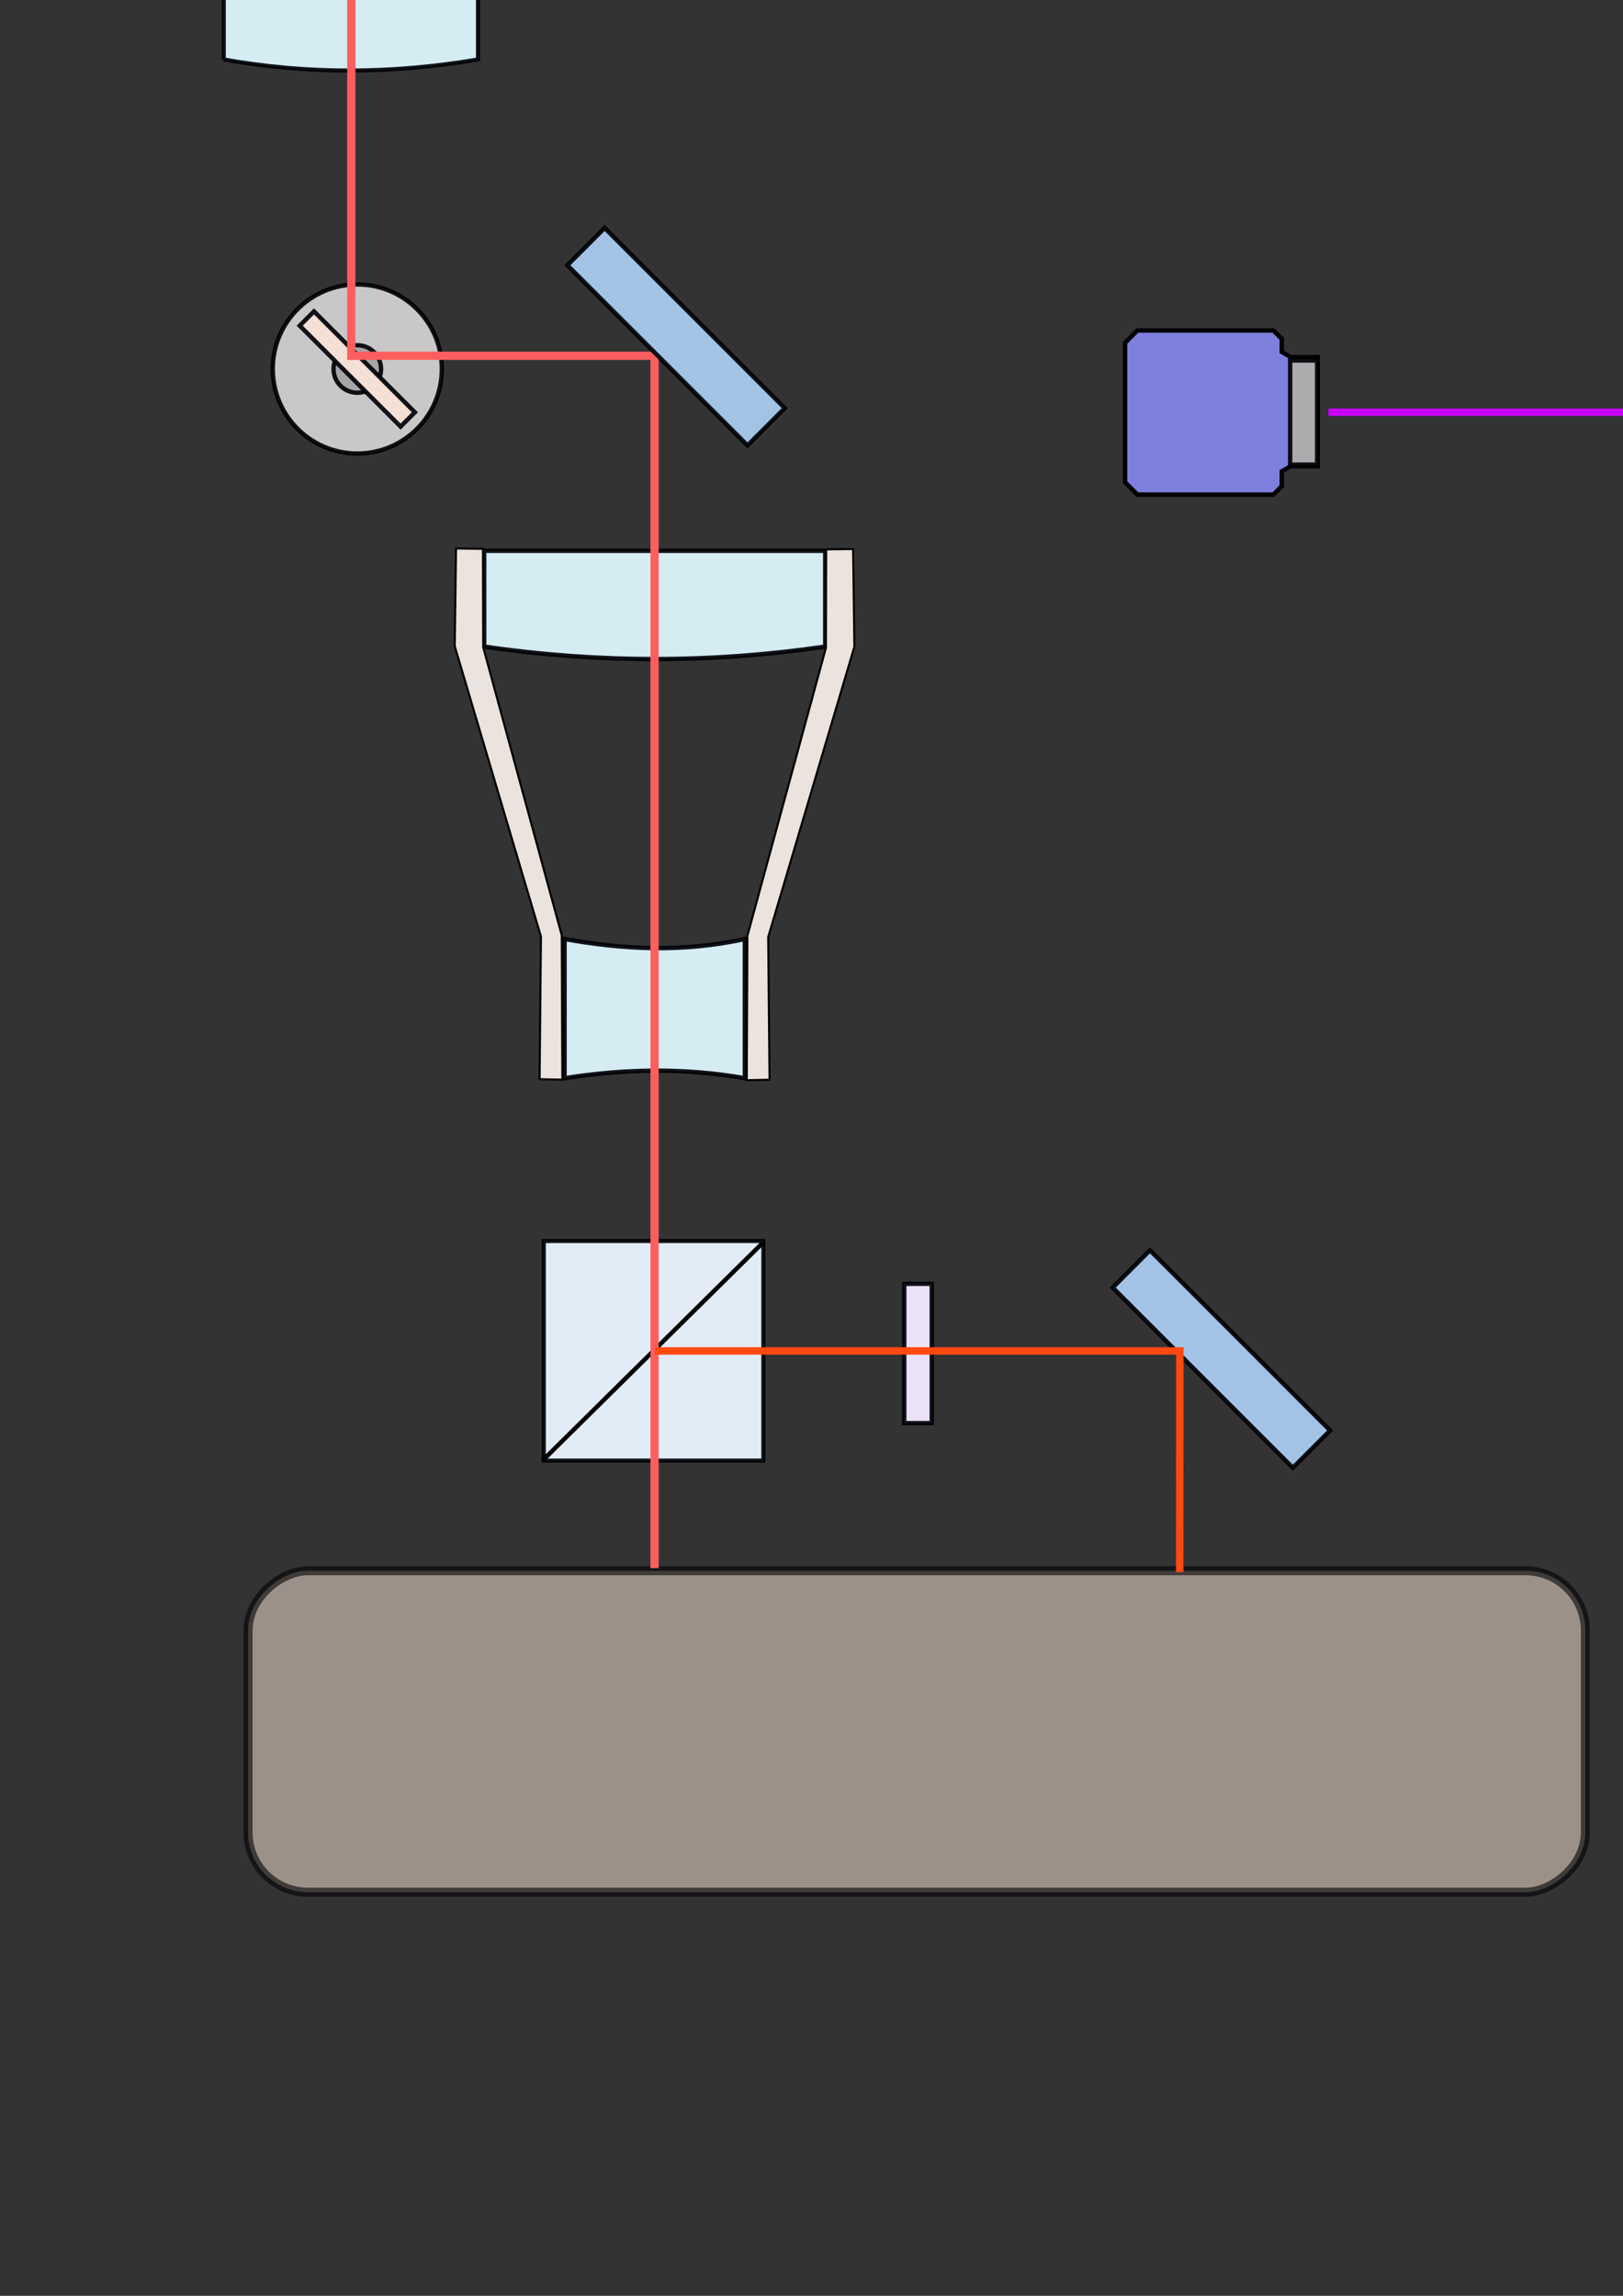 <?xml version="1.0" encoding="UTF-8" standalone="no"?>
<svg
   xmlns:dc="http://purl.org/dc/elements/1.1/"
   xmlns:cc="http://creativecommons.org/ns#"
   xmlns:rdf="http://www.w3.org/1999/02/22-rdf-syntax-ns#"
   xmlns:svg="http://www.w3.org/2000/svg"
   xmlns="http://www.w3.org/2000/svg"
   xmlns:xlink="http://www.w3.org/1999/xlink"
   xmlns:sodipodi="http://sodipodi.sourceforge.net/DTD/sodipodi-0.dtd"
   xmlns:inkscape="http://www.inkscape.org/namespaces/inkscape"
   width="210mm"
   height="297mm"
   viewBox="0 0 210 297"
   version="1.1"
   id="svg8"
   inkscape:version="1.0.2 (e86c870879, 2021-01-15)"
   sodipodi:docname="optical_schematic.svg">
  <rect x="0" y="0" width="210" height="297" fill="#333333" stroke="none"/>
  <defs
     id="defs2">
    <linearGradient
       inkscape:collect="always"
       id="linearGradient1248">
      <stop
         style="stop-color:#c4cdd5;stop-opacity:1"
         offset="0"
         id="stop1242" />
      <stop
         style="stop-color:#ffffff;stop-opacity:0.995"
         offset="0.322"
         id="stop1244" />
      <stop
         style="stop-color:#a9b9d1;stop-opacity:1"
         offset="1"
         id="stop1246" />
    </linearGradient>
    <linearGradient
       inkscape:collect="always"
       xlink:href="#linearGradient1248"
       id="linearGradient1230"
       x1="1647.736"
       y1="536.033"
       x2="1743.339"
       y2="536.033"
       gradientUnits="userSpaceOnUse"
       gradientTransform="matrix(0.265,0,0,0.265,0.633,0)" />
    <linearGradient
       inkscape:collect="always"
       xlink:href="#linearGradient1248"
       id="linearGradient1240"
       x1="432.239"
       y1="114.283"
       x2="465.367"
       y2="114.283"
       gradientUnits="userSpaceOnUse"
       gradientTransform="translate(1.165,0.2)" />
  </defs>
  <sodipodi:namedview
     id="base"
     pagecolor="#ffffff"
     bordercolor="#666666"
     borderopacity="1.0"
     inkscape:pageopacity="0.0"
     inkscape:pageshadow="2"
     inkscape:zoom="0.7"
     inkscape:cx="1093.1921"
     inkscape:cy="273.58763"
     inkscape:document-units="mm"
     inkscape:current-layer="layer1"
     inkscape:document-rotation="0"
     showgrid="false"
     inkscape:snap-global="false"
     inkscape:window-width="3840"
     inkscape:window-height="2095"
     inkscape:window-x="0"
     inkscape:window-y="41"
     inkscape:window-maximized="1" />
  <g
     inkscape:label="Layer 1"
     inkscape:groupmode="layer"
     id="layer1">
    <g
       id="g865"
       transform="rotate(-90,20.298,16.291)">
      <path
         id="rect833"
         style="fill:#d5ecf3;fill-opacity:1;stroke:#000105;stroke-width:0.529;stroke-opacity:0.914"
         d="M 28.899,24.947 H 40.969 V 57.835 H 28.899 c -1.924,-11.317 -1.9,-22.276 0,-32.889 z"
         sodipodi:nodetypes="ccccc" />
      <path
         id="rect835"
         style="fill:#e2ecf7;fill-opacity:1;stroke:#000105;stroke-width:0.529;stroke-opacity:0.914"
         d="m 40.969,24.947 h 11.605 c 2.237,10.963 2.449,21.71 0,32.889 H 40.969 c -3.124,-11.376 -3.191,-22.152 0,-32.889 z"
         sodipodi:nodetypes="ccccc" />
    </g>
    <g
       id="g1373"
       transform="translate(5.701,0.698)">
      <rect
         style="fill:#e2ecf7;fill-opacity:1;stroke:#000105;stroke-width:0.529;stroke-opacity:0.914"
         id="rect839"
         width="28.406"
         height="28.406"
         x="-188.254"
         y="64.661"
         transform="rotate(-90)" />
      <path
         style="fill:none;stroke:#000000;stroke-width:0.565;stroke-linecap:butt;stroke-linejoin:miter;stroke-miterlimit:4;stroke-dasharray:none;stroke-opacity:1"
         d="M 64.471,188.274 93.004,160.069"
         id="path841"
         sodipodi:nodetypes="cc" />
    </g>
    <rect
       style="fill:#a3c3e6;fill-opacity:1;stroke:#000105;stroke-width:0.565;stroke-miterlimit:4;stroke-dasharray:none;stroke-opacity:0.914"
       id="rect843"
       width="6.818"
       height="32.962"
       x="-15.98"
       y="-252.584"
       transform="matrix(0.707,-0.707,-0.707,-0.707,0,0)" />
    <rect
       style="fill:#ece2f7;fill-opacity:1;stroke:#000105;stroke-width:0.565;stroke-miterlimit:4;stroke-dasharray:none;stroke-opacity:0.914"
       id="rect845"
       width="18.019"
       height="3.558"
       x="-184.1"
       y="117"
       transform="rotate(-90)" />
    <g
       id="g1359"
       transform="rotate(-90,60.022,19.544)">
      <path
         id="rect847"
         style="fill:#d5ecf3;fill-opacity:1;stroke:#000105;stroke-width:0.565;stroke-miterlimit:4;stroke-dasharray:none;stroke-opacity:0.914"
         d="m -59.915,32.574 h 18.002 c -1.362,7.56 -1.766,15.271 0,23.32 h -18.002 c 1.342,-7.649 1.25,-15.431 0,-23.32 z"
         sodipodi:nodetypes="ccccc" />
      <path
         id="rect850"
         style="fill:#d5ecf3;fill-opacity:1;stroke:#000105;stroke-width:0.565;stroke-miterlimit:4;stroke-dasharray:none;stroke-opacity:0.914"
         d="M -4.077,22.173 H 8.311 V 66.294 H -4.077 c -2.141,-14.605 -2.164,-29.311 0,-44.121 z"
         sodipodi:nodetypes="ccccc" />
      <g
         id="g1196"
         style="fill:#ebe3dd;fill-opacity:1">
        <path
           style="fill:#ebe3dd;fill-opacity:1;stroke:#000000;stroke-width:0.265px;stroke-linecap:butt;stroke-linejoin:miter;stroke-opacity:1"
           d="m -60.107,32.286 0.058,-2.946 18.462,0.174 37.564,-11.154 12.632,0.168 -0.042,3.485 -12.749,0.033 -37.247,10.16 z"
           id="path853" />
        <path
           style="fill:#ebe3dd;fill-opacity:1;stroke:#000000;stroke-width:0.265px;stroke-linecap:butt;stroke-linejoin:miter;stroke-opacity:1"
           d="m -60.175,56.146 0.058,2.946 18.462,-0.174 L -4.092,70.072 8.54,69.904 8.498,66.42 -4.251,66.386 -41.499,56.226 Z"
           id="path855" />
      </g>
    </g>
    <g
       id="g1007"
       transform="matrix(-1,0,0,1,91.159,4.401)">
      <circle
         style="fill:#c8c8c8;fill-opacity:1;stroke:#000105;stroke-width:0.565;stroke-miterlimit:4;stroke-dasharray:none;stroke-opacity:0.914"
         id="path1002"
         cx="44.928"
         cy="43.334"
         r="10.938" />
      <circle
         style="fill:#a5a5a5;fill-opacity:1;stroke:#000105;stroke-width:0.565;stroke-miterlimit:4;stroke-dasharray:none;stroke-opacity:0.914"
         id="path1000"
         cx="44.928"
         cy="43.334"
         r="3.076" />
      <rect
         style="fill:#f4e0d7;fill-opacity:1;stroke:#000105;stroke-width:0.565;stroke-miterlimit:4;stroke-dasharray:none;stroke-opacity:0.914"
         id="rect998"
         width="18.46"
         height="2.612"
         x="-8.103"
         y="61.105"
         transform="rotate(-45)" />
    </g>
    <g
       id="g1013"
       transform="matrix(0,1,1,0,4.008,-91.078)">
      <path
         id="path1009"
         style="fill:#d5ecf3;fill-opacity:1;stroke:#000105;stroke-width:0.529;stroke-opacity:0.914"
         d="M 28.899,24.947 H 40.969 V 57.835 H 28.899 c -1.924,-11.317 -1.9,-22.276 0,-32.889 z"
         sodipodi:nodetypes="ccccc" />
      <path
         id="path1011"
         style="fill:#e2ecf7;fill-opacity:1;stroke:#000105;stroke-width:0.529;stroke-opacity:0.914"
         d="m 40.969,24.947 h 11.605 c 2.237,10.963 2.449,21.71 0,32.889 H 40.969 c -3.124,-11.376 -3.191,-22.152 0,-32.889 z"
         sodipodi:nodetypes="ccccc" />
    </g>
    <g
       id="g1021"
       transform="translate(-1.692,-136.213)">
      <circle
         style="fill:#c8c8c8;fill-opacity:1;stroke:#000105;stroke-width:0.565;stroke-miterlimit:4;stroke-dasharray:none;stroke-opacity:0.914"
         id="circle1015"
         cx="44.928"
         cy="43.334"
         r="10.938" />
      <circle
         style="fill:#a5a5a5;fill-opacity:1;stroke:#000105;stroke-width:0.565;stroke-miterlimit:4;stroke-dasharray:none;stroke-opacity:0.914"
         id="circle1017"
         cx="44.928"
         cy="43.334"
         r="3.076" />
      <rect
         style="fill:#f4e0d7;fill-opacity:1;stroke:#000105;stroke-width:0.565;stroke-miterlimit:4;stroke-dasharray:none;stroke-opacity:0.914"
         id="rect1019"
         width="18.46"
         height="2.612"
         x="-8.103"
         y="61.105"
         transform="rotate(-45)" />
    </g>
    <g
       id="g1027"
       transform="translate(55.068,-132.583)">
      <path
         id="path1023"
         style="fill:#d5ecf3;fill-opacity:1;stroke:#000105;stroke-width:0.529;stroke-opacity:0.914"
         d="M 28.899,24.947 H 40.969 V 57.835 H 28.899 c -1.924,-11.317 -1.9,-22.276 0,-32.889 z"
         sodipodi:nodetypes="ccccc" />
      <path
         id="path1025"
         style="fill:#e2ecf7;fill-opacity:1;stroke:#000105;stroke-width:0.529;stroke-opacity:0.914"
         d="m 40.969,24.947 h 11.605 c 2.237,10.963 2.449,21.71 0,32.889 H 40.969 c -3.124,-11.376 -3.191,-22.152 0,-32.889 z"
         sodipodi:nodetypes="ccccc" />
    </g>
    <rect
       style="fill:#e7b7bf;fill-opacity:1;stroke:#000105;stroke-width:0.565;stroke-miterlimit:4;stroke-dasharray:none;stroke-opacity:0.914"
       id="rect1029"
       width="59.377"
       height="2.218"
       x="140.945"
       y="37.316"
       transform="rotate(-45)" />
    <g
       id="g1048"
       transform="translate(4.823,3.957)">
      <rect
         style="fill:#f3e297;fill-opacity:1;stroke:#000105;stroke-width:0.565;stroke-miterlimit:4;stroke-dasharray:none;stroke-opacity:0.914"
         id="rect1031"
         width="8.006"
         height="7.862"
         x="142.521"
         y="-61.132" />
      <rect
         style="fill:#f3e297;fill-opacity:1;stroke:#000105;stroke-width:0.565;stroke-miterlimit:4;stroke-dasharray:none;stroke-opacity:0.914"
         id="rect1033"
         width="11.829"
         height="2.099"
         x="140.61"
         y="-53.195" />
      <rect
         style="fill:#d9d9d9;fill-opacity:1;stroke:#000105;stroke-width:0.565;stroke-miterlimit:4;stroke-dasharray:none;stroke-opacity:0.914"
         id="rect1035"
         width="1.021"
         height="18.604"
         x="143.542"
         y="-51.056" />
      <rect
         style="fill:#d9d9d9;fill-opacity:1;stroke:#000105;stroke-width:0.565;stroke-miterlimit:4;stroke-dasharray:none;stroke-opacity:0.914"
         id="rect1039"
         width="1.021"
         height="18.604"
         x="148.318"
         y="-51.109" />
      <rect
         style="fill:#d9d9d9;fill-opacity:1;stroke:#000105;stroke-width:0.565;stroke-miterlimit:4;stroke-dasharray:none;stroke-opacity:0.914"
         id="rect1041"
         width="1.021"
         height="20.577"
         x="145.967"
         y="-50.697" />
    </g>
    <g
       id="g1054"
       transform="matrix(-1,0,0,1,259.092,-137.473)">
      <path
         id="path1050"
         style="fill:#d5ecf3;fill-opacity:1;stroke:#000105;stroke-width:0.529;stroke-opacity:0.914"
         d="M 28.899,24.947 H 40.969 V 57.835 H 28.899 c -1.924,-11.317 -1.9,-22.276 0,-32.889 z"
         sodipodi:nodetypes="ccccc" />
      <path
         id="path1052"
         style="fill:#e2ecf7;fill-opacity:1;stroke:#000105;stroke-width:0.529;stroke-opacity:0.914"
         d="m 40.969,24.947 h 11.605 c 2.237,10.963 2.449,21.71 0,32.889 H 40.969 c -3.124,-11.376 -3.191,-22.152 0,-32.889 z"
         sodipodi:nodetypes="ccccc" />
    </g>
    <rect
       style="fill:#a3c3e6;fill-opacity:1;stroke:#000105;stroke-width:0.565;stroke-miterlimit:4;stroke-dasharray:none;stroke-opacity:0.914"
       id="rect1056"
       width="6.818"
       height="32.962"
       x="268.836"
       y="117.026"
       transform="rotate(-45)" />
    <rect
       style="fill:#a3c3e6;fill-opacity:1;stroke:#000105;stroke-width:0.565;stroke-miterlimit:4;stroke-dasharray:none;stroke-opacity:0.914"
       id="rect1058"
       width="6.818"
       height="32.962"
       x="-157.096"
       y="-309.365"
       transform="matrix(-0.707,-0.707,-0.707,0.707,0,0)" />
    <path
       id="path1060"
       style="fill:#a1a1a1;stroke:#000000;stroke-width:2.135;stroke-linecap:butt;stroke-linejoin:miter;stroke-opacity:1;stroke-miterlimit:4;stroke-dasharray:none;fill-opacity:1"
       d="M 990.178 -87.521 L 990.178 -80.514 L 973.588 -80.514 L 973.588 3.99 L 1143.121 3.99 L 1144.432 3.99 L 1313.963 3.99 L 1313.963 -80.514 L 1297.373 -80.514 L 1297.373 -87.521 L 1265.67 -87.521 L 1219.721 -71.332 L 1219.721 -64.014 L 1144.891 -64.014 L 1142.66 -64.014 L 1067.83 -64.014 L 1067.83 -71.332 L 1021.883 -87.521 L 990.178 -87.521 z "
       transform="scale(0.265)" />
    <path
       style="fill:none;stroke:#000000;stroke-width:0.265px;stroke-linecap:butt;stroke-linejoin:miter;stroke-opacity:1"
       d="m 282.882,-17.013 c 11.257,-2.852 30.285,-2.21 39.607,-0.107"
       id="path1065"
       sodipodi:nodetypes="cc" />
    <path
       style="fill:none;stroke:#000000;stroke-width:0.265px;stroke-linecap:butt;stroke-linejoin:miter;stroke-opacity:1"
       d="m 282.954,-16.773 c 11.257,2.852 30.285,2.21 39.607,0.107"
       id="path1067"
       sodipodi:nodetypes="cc" />
    <g
       id="g1073"
       transform="translate(344.459,-137.473)">
      <path
         id="path1069"
         style="fill:#d5ecf3;fill-opacity:1;stroke:#000105;stroke-width:0.529;stroke-opacity:0.914"
         d="M 28.899,24.947 H 40.969 V 57.835 H 28.899 c -1.924,-11.317 -1.9,-22.276 0,-32.889 z"
         sodipodi:nodetypes="ccccc" />
      <path
         id="path1071"
         style="fill:#e2ecf7;fill-opacity:1;stroke:#000105;stroke-width:0.529;stroke-opacity:0.914"
         d="m 40.969,24.947 h 11.605 c 2.237,10.963 2.449,21.71 0,32.889 H 40.969 c -3.124,-11.376 -3.191,-22.152 0,-32.889 z"
         sodipodi:nodetypes="ccccc" />
    </g>
    <rect
       style="fill:#a3c3e6;fill-opacity:1;stroke:#000105;stroke-width:0.565;stroke-miterlimit:4;stroke-dasharray:none;stroke-opacity:0.914"
       id="rect1075"
       width="6.818"
       height="32.962"
       x="384.031"
       y="230.399"
       transform="rotate(-45)" />
    <g
       id="g1095"
       transform="translate(0,38.361)">
      <g
         id="g1081"
         transform="rotate(-90,211.559,-192.464)">
        <path
           id="path1077"
           style="fill:#d5ecf3;fill-opacity:1;stroke:#000105;stroke-width:0.529;stroke-opacity:0.914"
           d="m 33.661,24.947 h 7.308 v 32.889 h -7.308 c -1.924,-11.317 -1.9,-22.276 0,-32.889 z"
           sodipodi:nodetypes="ccccc" />
        <path
           id="path1079"
           style="fill:#e2ecf7;fill-opacity:1;stroke:#000105;stroke-width:0.529;stroke-opacity:0.914"
           d="m 40.969,24.947 h 5.255 c 2.237,10.963 2.449,21.71 0,32.889 h -5.255 c -3.124,-11.376 -3.191,-22.152 0,-32.889 z"
           sodipodi:nodetypes="ccccc" />
      </g>
      <g
         id="g1087"
         transform="matrix(0,1,1,0,404.023,-78.12)">
        <path
           id="path1083"
           style="fill:#d5ecf3;fill-opacity:1;stroke:#000105;stroke-width:0.529;stroke-opacity:0.914"
           d="m 33.661,24.947 h 7.308 v 32.889 h -7.308 c -1.924,-11.317 -1.9,-22.276 0,-32.889 z"
           sodipodi:nodetypes="ccccc" />
        <path
           id="path1085"
           style="fill:#e2ecf7;fill-opacity:1;stroke:#000105;stroke-width:0.529;stroke-opacity:0.914"
           d="m 40.969,24.947 h 5.255 c 2.237,10.963 2.449,21.71 0,32.889 h -5.255 c -3.124,-11.376 -3.191,-22.152 0,-32.889 z"
           sodipodi:nodetypes="ccccc" />
      </g>
    </g>
    <rect
       style="fill:#e7b7bf;fill-opacity:1;stroke:#000105;stroke-width:0.565;stroke-miterlimit:4;stroke-dasharray:none;stroke-opacity:0.914"
       id="rect1097"
       width="59.377"
       height="2.218"
       x="-385.018"
       y="-281.765"
       transform="matrix(-0.707,-0.707,-0.707,0.707,0,0)" />
    <rect
       style="fill:#ece2f7;fill-opacity:1;stroke:#000105;stroke-width:0.565;stroke-miterlimit:4;stroke-dasharray:none;stroke-opacity:0.914"
       id="rect1099"
       width="37.045"
       height="3.558"
       x="429.382"
       y="87.688" />
    <g
       id="g1105"
       transform="translate(354.12,8.094)">
      <path
         id="path1101"
         style="fill:#d5ecf3;fill-opacity:1;stroke:#000105;stroke-width:0.529;stroke-opacity:0.914"
         d="M 28.899,24.947 H 40.969 V 57.835 H 28.899 c -1.924,-11.317 -1.9,-22.276 0,-32.889 z"
         sodipodi:nodetypes="ccccc" />
      <path
         id="path1103"
         style="fill:#e2ecf7;fill-opacity:1;stroke:#000105;stroke-width:0.529;stroke-opacity:0.914"
         d="m 40.969,24.947 h 11.605 c 2.237,10.963 2.449,21.71 0,32.889 H 40.969 c -3.124,-11.376 -3.191,-22.152 0,-32.889 z"
         sodipodi:nodetypes="ccccc" />
    </g>
    <g
       id="g1111"
       transform="matrix(0,-0.743,0.743,0,467.376,49.881)">
      <path
         id="path1107"
         style="fill:#d5ecf3;fill-opacity:1;stroke:#000105;stroke-width:0.529;stroke-opacity:0.914"
         d="m 35.783,24.947 h 5.186 v 32.889 h -5.186 c -1.924,-11.317 -1.9,-22.276 0,-32.889 z"
         sodipodi:nodetypes="ccccc" />
      <path
         id="path1109"
         style="fill:#e2ecf7;fill-opacity:1;stroke:#000105;stroke-width:0.529;stroke-opacity:0.914"
         d="m 40.969,24.947 h 4.018 c 2.237,10.963 2.449,21.71 0,32.889 h -4.018 c -3.124,-11.376 -3.191,-22.152 0,-32.889 z"
         sodipodi:nodetypes="ccccc" />
    </g>
    <rect
       style="fill:#a3c3e6;fill-opacity:1;stroke:#000105;stroke-width:0.565;stroke-miterlimit:4;stroke-dasharray:none;stroke-opacity:0.914"
       id="rect1113"
       width="6.818"
       height="32.962"
       x="-395.153"
       y="-329.204"
       transform="matrix(-0.707,-0.707,-0.707,0.707,0,0)" />
    <g
       id="g1119"
       transform="matrix(0,-0.743,0.743,0,467.376,4.068)">
      <path
         id="path1115"
         style="fill:#d5ecf3;fill-opacity:1;stroke:#000105;stroke-width:0.529;stroke-opacity:0.914"
         d="m 35.783,24.947 h 5.186 v 32.889 h -5.186 c -1.924,-11.317 -1.9,-22.276 0,-32.889 z"
         sodipodi:nodetypes="ccccc" />
      <path
         id="path1117"
         style="fill:#e2ecf7;fill-opacity:1;stroke:#000105;stroke-width:0.529;stroke-opacity:0.914"
         d="m 40.969,24.947 h 4.018 c 2.237,10.963 2.449,21.71 0,32.889 h -4.018 c -3.124,-11.376 -3.191,-22.152 0,-32.889 z"
         sodipodi:nodetypes="ccccc" />
    </g>
    <g
       id="g1125"
       transform="matrix(0,0.743,0.743,0,467.376,-66.345)">
      <path
         id="path1121"
         style="fill:#d5ecf3;fill-opacity:1;stroke:#000105;stroke-width:0.529;stroke-opacity:0.914"
         d="m 35.783,24.947 h 5.186 v 32.889 h -5.186 c -1.924,-11.317 -1.9,-22.276 0,-32.889 z"
         sodipodi:nodetypes="ccccc" />
      <path
         id="path1123"
         style="fill:#e2ecf7;fill-opacity:1;stroke:#000105;stroke-width:0.529;stroke-opacity:0.914"
         d="m 40.969,24.947 h 4.018 c 2.237,10.963 2.449,21.71 0,32.889 h -4.018 c -3.124,-11.376 -3.191,-22.152 0,-32.889 z"
         sodipodi:nodetypes="ccccc" />
    </g>
    <rect
       style="fill:#ece2f7;fill-opacity:1;stroke:#000105;stroke-width:0.565;stroke-miterlimit:4;stroke-dasharray:none;stroke-opacity:0.914"
       id="rect1127"
       width="14.46"
       height="2.251"
       x="490.903"
       y="-82.991" />
    <g
       id="g1138"
       transform="matrix(1.226,0,0,1.226,-112.48,22.84)">
      <path
         id="path1129"
         style="fill:#7e7fdc;fill-opacity:1;stroke:#000000;stroke-width:0.465;stroke-linecap:butt;stroke-linejoin:miter;stroke-miterlimit:4;stroke-dasharray:none;stroke-opacity:1"
         d="m 490.776,-120.899 -1.304,1.305 v 14.344 l 0.891,0.891 h 1.376 l 0.546,0.946 v 2.848 h 5.682 0.147 5.682 v -2.848 l 0.546,-0.946 h 1.562 l 0.891,-0.891 v -14.344 l -1.304,-1.305 h -7.369 -0.164 z"
         sodipodi:nodetypes="ccccccccccccccccccc" />
      <rect
         style="fill:#acacae;fill-opacity:1;stroke:#000105;stroke-width:0.465;stroke-miterlimit:4;stroke-dasharray:none;stroke-opacity:0.914"
         id="rect1134"
         width="10.992"
         height="2.849"
         x="492.638"
         y="-103.475" />
    </g>
    <rect
       style="fill:#e7b7bf;fill-opacity:1;stroke:#000105;stroke-width:0.565;stroke-miterlimit:4;stroke-dasharray:none;stroke-opacity:0.914"
       id="rect1140"
       width="44.254"
       height="2.579"
       x="174.195"
       y="265.256"
       transform="rotate(-45)" />
    <g
       id="g1146"
       transform="matrix(0,-0.743,0.743,0,298.877,111.814)">
      <path
         id="path1142"
         style="fill:#d5ecf3;fill-opacity:1;stroke:#000105;stroke-width:0.529;stroke-opacity:0.914"
         d="m 35.783,24.947 h 5.186 v 32.889 h -5.186 c -1.924,-11.317 -1.9,-22.276 0,-32.889 z"
         sodipodi:nodetypes="ccccc" />
      <path
         id="path1144"
         style="fill:#e2ecf7;fill-opacity:1;stroke:#000105;stroke-width:0.529;stroke-opacity:0.914"
         d="m 40.969,24.947 h 4.018 c 2.237,10.963 2.449,21.71 0,32.889 h -4.018 c -3.124,-11.376 -3.191,-22.152 0,-32.889 z"
         sodipodi:nodetypes="ccccc" />
    </g>
    <path
       id="rect1148"
       style="fill:#cdcdfc;fill-opacity:1;stroke:#000105;stroke-width:0.365;stroke-miterlimit:4;stroke-dasharray:none;stroke-opacity:0.914"
       d="m 317.418,96.526 c 8.072,-12.221 16.214,-12.772 24.434,0 v 3.383 H 317.418 Z"
       sodipodi:nodetypes="ccccc" />
    <path
       id="rect1151"
       style="fill:#3a7eef;fill-opacity:1;stroke:#000105;stroke-width:0.365;stroke-miterlimit:4;stroke-dasharray:none;stroke-opacity:0.914"
       d="m 329.633,107.893 a 2.36,1.875 0 0 0 -2.359,1.875 2.36,1.875 0 0 0 5.3e-4,0.034 h -2.002 v 1.916 h 8.723 v -1.916 h -2.002 a 2.36,1.875 0 0 0 5e-4,-0.034 2.36,1.875 0 0 0 -2.36,-1.875 2.36,1.875 0 0 0 -10e-4,0 z" />
    <rect
       style="fill:#e7b7bf;fill-opacity:1;stroke:#000105;stroke-width:0.565;stroke-miterlimit:4;stroke-dasharray:none;stroke-opacity:0.914"
       id="rect1158"
       width="44.254"
       height="2.579"
       x="138.013"
       y="229.073"
       transform="rotate(-45)" />
    <g
       id="g1164"
       transform="matrix(-0.743,0,0,0.743,266.659,19.155)">
      <path
         id="path1160"
         style="fill:#d5ecf3;fill-opacity:1;stroke:#000105;stroke-width:0.529;stroke-opacity:0.914"
         d="m 35.783,24.947 h 5.186 v 32.889 h -5.186 c -1.924,-11.317 -1.9,-22.276 0,-32.889 z"
         sodipodi:nodetypes="ccccc" />
      <path
         id="path1162"
         style="fill:#e2ecf7;fill-opacity:1;stroke:#000105;stroke-width:0.529;stroke-opacity:0.914"
         d="m 40.969,24.947 h 4.018 c 2.237,10.963 2.449,21.71 0,32.889 h -4.018 c -3.124,-11.376 -3.191,-22.152 0,-32.889 z"
         sodipodi:nodetypes="ccccc" />
    </g>
    <g
       id="g1170"
       transform="matrix(0,-0.743,0.743,0,414.312,5.216)"
       style="opacity:0.651">
      <path
         id="path1166"
         style="fill:#d5ecf3;fill-opacity:1;stroke:#000105;stroke-width:0.529;stroke-opacity:0.914"
         d="m 35.783,24.947 h 5.186 v 32.889 h -5.186 c 1.313,-10.935 1.232,-21.906 0,-32.889 z"
         sodipodi:nodetypes="ccccc" />
      <path
         id="path1168"
         style="fill:#e2ecf7;fill-opacity:1;stroke:#000105;stroke-width:0.529;stroke-opacity:0.914"
         d="m 40.969,24.947 h 4.018 c 2.237,10.963 2.449,21.71 0,32.889 h -4.018 c -3.124,-11.376 -3.191,-22.152 0,-32.889 z"
         sodipodi:nodetypes="ccccc" />
    </g>
    <g
       id="g1176"
       transform="matrix(0,-0.743,0.743,0,414.312,14.94)"
       style="opacity:0.651">
      <path
         id="path1172"
         style="fill:#d5ecf3;fill-opacity:1;stroke:#000105;stroke-width:0.529;stroke-opacity:0.914"
         d="m 35.783,24.947 h 5.186 v 32.889 h -5.186 c 1.313,-10.935 1.232,-21.906 0,-32.889 z"
         sodipodi:nodetypes="ccccc" />
      <path
         id="path1174"
         style="fill:#e2ecf7;fill-opacity:1;stroke:#000105;stroke-width:0.529;stroke-opacity:0.914"
         d="m 40.969,24.947 h 4.018 c 2.237,10.963 2.449,21.71 0,32.889 h -4.018 c -3.124,-11.376 -3.191,-22.152 0,-32.889 z"
         sodipodi:nodetypes="ccccc" />
    </g>
    <g
       id="g1182"
       transform="matrix(1.226,0,0,-1.226,-337.81,-24.878)">
      <path
         id="path1178"
         style="fill:#7e7fdc;fill-opacity:1;stroke:#000000;stroke-width:0.465;stroke-linecap:butt;stroke-linejoin:miter;stroke-miterlimit:4;stroke-dasharray:none;stroke-opacity:1"
         d="m 490.776,-120.899 -1.304,1.305 v 14.344 l 0.891,0.891 h 1.376 l 0.546,0.946 v 2.848 h 5.682 0.147 5.682 v -2.848 l 0.546,-0.946 h 1.562 l 0.891,-0.891 v -14.344 l -1.304,-1.305 h -7.369 -0.164 z"
         sodipodi:nodetypes="ccccccccccccccccccc" />
      <rect
         style="fill:#acacae;fill-opacity:1;stroke:#000105;stroke-width:0.465;stroke-miterlimit:4;stroke-dasharray:none;stroke-opacity:0.914"
         id="rect1180"
         width="10.992"
         height="2.849"
         x="492.638"
         y="-103.475" />
    </g>
    <g
       id="g1188"
       transform="matrix(0,1.226,1.226,0,293.794,-557.344)"
       inkscape:transform-center-x="-14.876953"
       inkscape:transform-center-y="5.2559084">
      <path
         id="path1184"
         style="fill:#7e7fdc;fill-opacity:1;stroke:#000000;stroke-width:0.465;stroke-linecap:butt;stroke-linejoin:miter;stroke-miterlimit:4;stroke-dasharray:none;stroke-opacity:1"
         d="m 490.776,-120.899 -1.304,1.305 v 14.344 l 0.891,0.891 h 1.376 l 0.546,0.946 v 2.848 h 5.682 0.147 5.682 v -2.848 l 0.546,-0.946 h 1.562 l 0.891,-0.891 v -14.344 l -1.304,-1.305 h -7.369 -0.164 z"
         sodipodi:nodetypes="ccccccccccccccccccc" />
      <rect
         style="fill:#acacae;fill-opacity:1;stroke:#000105;stroke-width:0.465;stroke-miterlimit:4;stroke-dasharray:none;stroke-opacity:0.914"
         id="rect1186"
         width="10.992"
         height="2.849"
         x="492.638"
         y="-103.475" />
    </g>
    <rect
       style="opacity:0.651;fill:#d4c3b6;fill-opacity:1;stroke:#000105;stroke-width:1.165;stroke-miterlimit:4;stroke-dasharray:none;stroke-opacity:0.914"
       id="rect1198"
       width="41.583"
       height="173.032"
       x="-244.786"
       y="32.098"
       ry="7.736"
       transform="rotate(-90)" />
    <g
       id="g1264"
       transform="translate(-2.113,81.64)">
      <path
         id="rect1204"
         style="opacity:1;fill:url(#linearGradient1230);fill-opacity:1;stroke:#000105;stroke-width:0.565;stroke-miterlimit:4;stroke-dasharray:none;stroke-opacity:0.914"
         d="m 437.65,115.088 c -0.413,0 -0.745,0.333 -0.745,0.746 v 43.227 l -0.025,3.71 2.164,2.973 11.499,2.792 v 0.019 l 0.288,-0.01 0.343,0.01 v -0.022 l 8.648,-3.288 1.78,-2.376 0.009,-3.524 v -0.003 -43.508 c 0,-0.413 -0.332,-0.746 -0.745,-0.746 z"
         sodipodi:nodetypes="sscccccccccccssss" />
      <rect
         style="opacity:1;fill:url(#linearGradient1240);fill-opacity:1;stroke:#000105;stroke-width:0.565;stroke-miterlimit:4;stroke-dasharray:none;stroke-opacity:0.914"
         id="rect1200"
         width="31.016"
         height="5.585"
         x="433.736"
         y="111.214"
         ry="0"
         rx="0" />
      <path
         id="path1208"
         style="fill:#ffffff;fill-opacity:1;stroke:#000000;stroke-width:0.265px;stroke-linecap:butt;stroke-linejoin:miter;stroke-opacity:1"
         d="m 438.348,165.062 7.316,9.48 2.914,0.089 0.005,0.04 0.664,-0.02 0.664,0.02 0.005,-0.04 2.914,-0.089 7.315,-9.48 c -7.34,-0.191 -14.455,-0.066 -21.795,0 z"
         sodipodi:nodetypes="cccccccccc" />
      <path
         id="path1206"
         style="fill:#d2d2e0;fill-opacity:1;stroke:#000000;stroke-width:0.265px;stroke-linecap:butt;stroke-linejoin:miter;stroke-opacity:1"
         d="m 448.558,172.773 0.004,0.021 -4.208,0.065 1.644,2.824 h 3.104 0.283 3.104 l 1.644,-2.824 -4.207,-0.065 0.004,-0.021 -0.686,0.01 z" />
      <rect
         style="opacity:1;fill:#e2c570;fill-opacity:0.995;stroke:#000105;stroke-width:0.565;stroke-miterlimit:4;stroke-dasharray:none;stroke-opacity:0.914"
         id="rect1250"
         width="22.487"
         height="2.314"
         x="438.001"
         y="108.769"
         ry="0" />
    </g>
    <rect
       style="fill:#e7b7bf;fill-opacity:1;stroke:#000105;stroke-width:0.565;stroke-miterlimit:4;stroke-dasharray:none;stroke-opacity:0.914;opacity:0.698"
       id="rect1266"
       width="59.377"
       height="2.218"
       x="-451.441"
       y="-215.342"
       transform="matrix(-0.707,-0.707,-0.707,0.707,0,0)" />
    <rect
       style="fill:#e7b7bf;fill-opacity:1;stroke:#000105;stroke-width:0.565;stroke-miterlimit:4;stroke-dasharray:none;stroke-opacity:0.914"
       id="rect1268"
       width="44.254"
       height="2.579"
       x="140.37"
       y="373.29"
       transform="rotate(-45)" />
    <path
       id="path1270"
       style="fill:#cdcdfc;fill-opacity:1;stroke:#000105;stroke-width:0.365;stroke-miterlimit:4;stroke-dasharray:none;stroke-opacity:0.914"
       d="m 343.103,137.992 c 12.221,8.072 12.772,16.214 0,24.434 h -3.383 v -24.434 z"
       sodipodi:nodetypes="ccccc" />
    <path
       id="path1272"
       style="fill:#cdcdfc;fill-opacity:1;stroke:#000105;stroke-width:0.365;stroke-miterlimit:4;stroke-dasharray:none;stroke-opacity:0.914"
       d="m 369.631,183.687 c 8.072,-12.221 16.214,-12.772 24.434,0 v 3.383 h -24.434 z"
       sodipodi:nodetypes="ccccc" />
    <rect
       style="fill:#ece2f7;fill-opacity:1;stroke:#000105;stroke-width:0.565;stroke-miterlimit:4;stroke-dasharray:none;stroke-opacity:0.914"
       id="rect1274"
       width="37.045"
       height="3.558"
       x="363.69"
       y="169.128" />
    <rect
       style="fill:#ece2f7;fill-opacity:1;stroke:#000105;stroke-width:0.565;stroke-miterlimit:4;stroke-dasharray:none;stroke-opacity:0.914"
       id="rect1276"
       width="37.045"
       height="3.558"
       x="-167.433"
       y="357.056"
       transform="rotate(-90)" />
    <rect
       style="fill:#ece2f7;fill-opacity:1;stroke:#000105;stroke-width:0.565;stroke-miterlimit:4;stroke-dasharray:none;stroke-opacity:0.914"
       id="rect1278"
       width="37.045"
       height="3.558"
       x="312.946"
       y="67.657" />
    <rect
       style="fill:#ece2f7;fill-opacity:1;stroke:#000105;stroke-width:0.565;stroke-miterlimit:4;stroke-dasharray:none;stroke-opacity:0.914"
       id="rect1280"
       width="37.045"
       height="3.558"
       x="-64.229"
       y="254.064"
       transform="rotate(-90)" />
    <g
       id="g1348"
       transform="translate(-0.88,4.667)">
      <path
         id="rect1282"
         style="opacity:1;fill:#cfcec5;fill-opacity:0.995;stroke:#000105;stroke-width:0.565;stroke-miterlimit:4;stroke-dasharray:none;stroke-opacity:0.914"
         transform="rotate(90)"
         d="m 144.408,-332.913 h 2.742 c 3.23,0 5.83,2.6 5.83,5.83 v 16.445 c 0,3.23 0.612,5.83 -5.83,5.83 h -2.742 c -6.182,0 -5.83,-2.6 -5.83,-5.83 v -16.445 c 0,-3.23 2.6,-5.83 5.83,-5.83 z"
         sodipodi:nodetypes="sssssssss" />
      <g
         id="g1300">
        <rect
           style="opacity:1;fill:#dfca14;fill-opacity:0.995;stroke:#000000;stroke-width:0.165;stroke-miterlimit:4;stroke-dasharray:none;stroke-opacity:0.914"
           id="rect1285"
           width="4.612"
           height="0.647"
           x="300.067"
           y="142.105"
           ry="0" />
        <rect
           style="opacity:1;fill:#dfca14;fill-opacity:0.995;stroke:#000000;stroke-width:0.165;stroke-miterlimit:4;stroke-dasharray:none;stroke-opacity:0.914"
           id="rect1287"
           width="4.612"
           height="0.647"
           x="300.067"
           y="149.212"
           ry="0" />
        <rect
           style="opacity:1;fill:#dfca14;fill-opacity:0.995;stroke:#000000;stroke-width:0.165;stroke-miterlimit:4;stroke-dasharray:none;stroke-opacity:0.914"
           id="rect1289"
           width="4.612"
           height="0.647"
           x="300.067"
           y="147.435"
           ry="0" />
        <rect
           style="opacity:1;fill:#dfca14;fill-opacity:0.995;stroke:#000000;stroke-width:0.165;stroke-miterlimit:4;stroke-dasharray:none;stroke-opacity:0.914"
           id="rect1291"
           width="4.612"
           height="0.647"
           x="300.067"
           y="145.659"
           ry="0" />
        <rect
           style="opacity:1;fill:#dfca14;fill-opacity:0.995;stroke:#000000;stroke-width:0.165;stroke-miterlimit:4;stroke-dasharray:none;stroke-opacity:0.914"
           id="rect1293"
           width="4.612"
           height="0.647"
           x="300.067"
           y="143.882"
           ry="0" />
      </g>
    </g>
    <g
       id="g1339"
       transform="translate(-3.825,0.625)">
      <path
         id="path1302"
         style="opacity:1;fill:#cfcec5;fill-opacity:0.995;stroke:#000105;stroke-width:0.565;stroke-miterlimit:4;stroke-dasharray:none;stroke-opacity:0.914"
         d="m 384.13,194.23 h 2.742 c 3.23,0 5.83,2.6 5.83,5.83 v 16.445 c 0,3.23 0.612,5.83 -5.83,5.83 h -2.742 c -6.182,0 -5.83,-2.6 -5.83,-5.83 v -16.445 c 0,-3.23 2.6,-5.83 5.83,-5.83 z"
         sodipodi:nodetypes="sssssssss" />
      <g
         id="g1314"
         transform="rotate(-90,383.433,143.71)">
        <rect
           style="opacity:1;fill:#dfca14;fill-opacity:0.995;stroke:#000000;stroke-width:0.165;stroke-miterlimit:4;stroke-dasharray:none;stroke-opacity:0.914"
           id="rect1304"
           width="4.612"
           height="0.647"
           x="300.067"
           y="142.105"
           ry="0" />
        <rect
           style="opacity:1;fill:#dfca14;fill-opacity:0.995;stroke:#000000;stroke-width:0.165;stroke-miterlimit:4;stroke-dasharray:none;stroke-opacity:0.914"
           id="rect1306"
           width="4.612"
           height="0.647"
           x="300.067"
           y="149.212"
           ry="0" />
        <rect
           style="opacity:1;fill:#dfca14;fill-opacity:0.995;stroke:#000000;stroke-width:0.165;stroke-miterlimit:4;stroke-dasharray:none;stroke-opacity:0.914"
           id="rect1308"
           width="4.612"
           height="0.647"
           x="300.067"
           y="147.435"
           ry="0" />
        <rect
           style="opacity:1;fill:#dfca14;fill-opacity:0.995;stroke:#000000;stroke-width:0.165;stroke-miterlimit:4;stroke-dasharray:none;stroke-opacity:0.914"
           id="rect1310"
           width="4.612"
           height="0.647"
           x="300.067"
           y="145.659"
           ry="0" />
        <rect
           style="opacity:1;fill:#dfca14;fill-opacity:0.995;stroke:#000000;stroke-width:0.165;stroke-miterlimit:4;stroke-dasharray:none;stroke-opacity:0.914"
           id="rect1312"
           width="4.612"
           height="0.647"
           x="300.067"
           y="143.882"
           ry="0" />
      </g>
    </g>
    <path
       style="fill:none;stroke:#ff5e5e;stroke-width:1.065;stroke-linecap:butt;stroke-linejoin:miter;stroke-miterlimit:4;stroke-dasharray:none;stroke-opacity:1"
       d="M 447.227,271.503 V -90.853 H 320.699 L 302.487,-17.38 281.29,-91.222 H 45.454 V 46.025 H 84.695 l 0,156.84"
       id="path1316"
       sodipodi:nodetypes="ccccccccc" />
    <path
       style="fill:none;stroke:#00efeb;stroke-width:0.965;stroke-linecap:butt;stroke-linejoin:miter;stroke-opacity:1;stroke-miterlimit:4;stroke-dasharray:none"
       d="m 151.742,-57.986 v -31.763 h 127.863 l 21.154,72.46 17.557,-71.568 h 126.982 l 0.032,136.168 54.495,0.61 V -101.069"
       id="path1318" />
    <path
       style="fill:none;stroke:#00f6fa;stroke-width:0.965;stroke-linecap:butt;stroke-linejoin:miter;stroke-opacity:1;stroke-miterlimit:4;stroke-dasharray:none"
       d="M 445.21,47.354 V 270.987"
       id="path1320" />
    <path
       style="fill:none;stroke:#c600fe;stroke-width:0.965;stroke-linecap:butt;stroke-linejoin:miter;stroke-opacity:1;stroke-miterlimit:4;stroke-dasharray:none"
       d="M 449.644,270.646 V 147.91 53.33 H 171.884"
       id="path1322" />
    <path
       style="fill:none;stroke:#004afc;stroke-width:0.865;stroke-linecap:butt;stroke-linejoin:miter;stroke-opacity:0.985;stroke-miterlimit:4;stroke-dasharray:none"
       d="M 329.962,107.838 V 49.739 h 112.988 V 270.809"
       id="path1324" />
    <path
       style="fill:none;stroke:#00fa0e;stroke-width:0.965;stroke-linecap:butt;stroke-linejoin:miter;stroke-opacity:1;stroke-miterlimit:4;stroke-dasharray:none"
       d="M 451.44,270.51 V 56.369 H 272.594 v 41.495"
       id="path1326" />
    <path
       style="fill:none;stroke:#adff17;stroke-width:0.965;stroke-linecap:butt;stroke-linejoin:miter;stroke-opacity:1;stroke-miterlimit:4;stroke-dasharray:none"
       d="M 451.366,150.609 H 332.156"
       id="path1328" />
    <path
       style="fill:none;stroke:#adff17;stroke-width:0.965;stroke-linecap:butt;stroke-linejoin:miter;stroke-opacity:1;stroke-miterlimit:4;stroke-dasharray:none"
       d="m 381.482,150.755 v 44.338"
       id="path1330" />
    <path
       style="fill:none;stroke:#ff4911;stroke-width:0.965;stroke-linecap:butt;stroke-linejoin:miter;stroke-miterlimit:4;stroke-dasharray:none;stroke-opacity:1"
       d="m 152.64,203.382 0.02,-28.618 -67.911,0"
       id="path1350"
       sodipodi:nodetypes="ccc" />
    <rect
       style="fill:#a3c3e6;fill-opacity:1;stroke:#000105;stroke-width:0.565;stroke-miterlimit:4;stroke-dasharray:none;stroke-opacity:0.914"
       id="rect1352"
       width="6.818"
       height="32.962"
       x="27.647"
       y="76.174"
       transform="rotate(-45)" />
  </g>
</svg>
